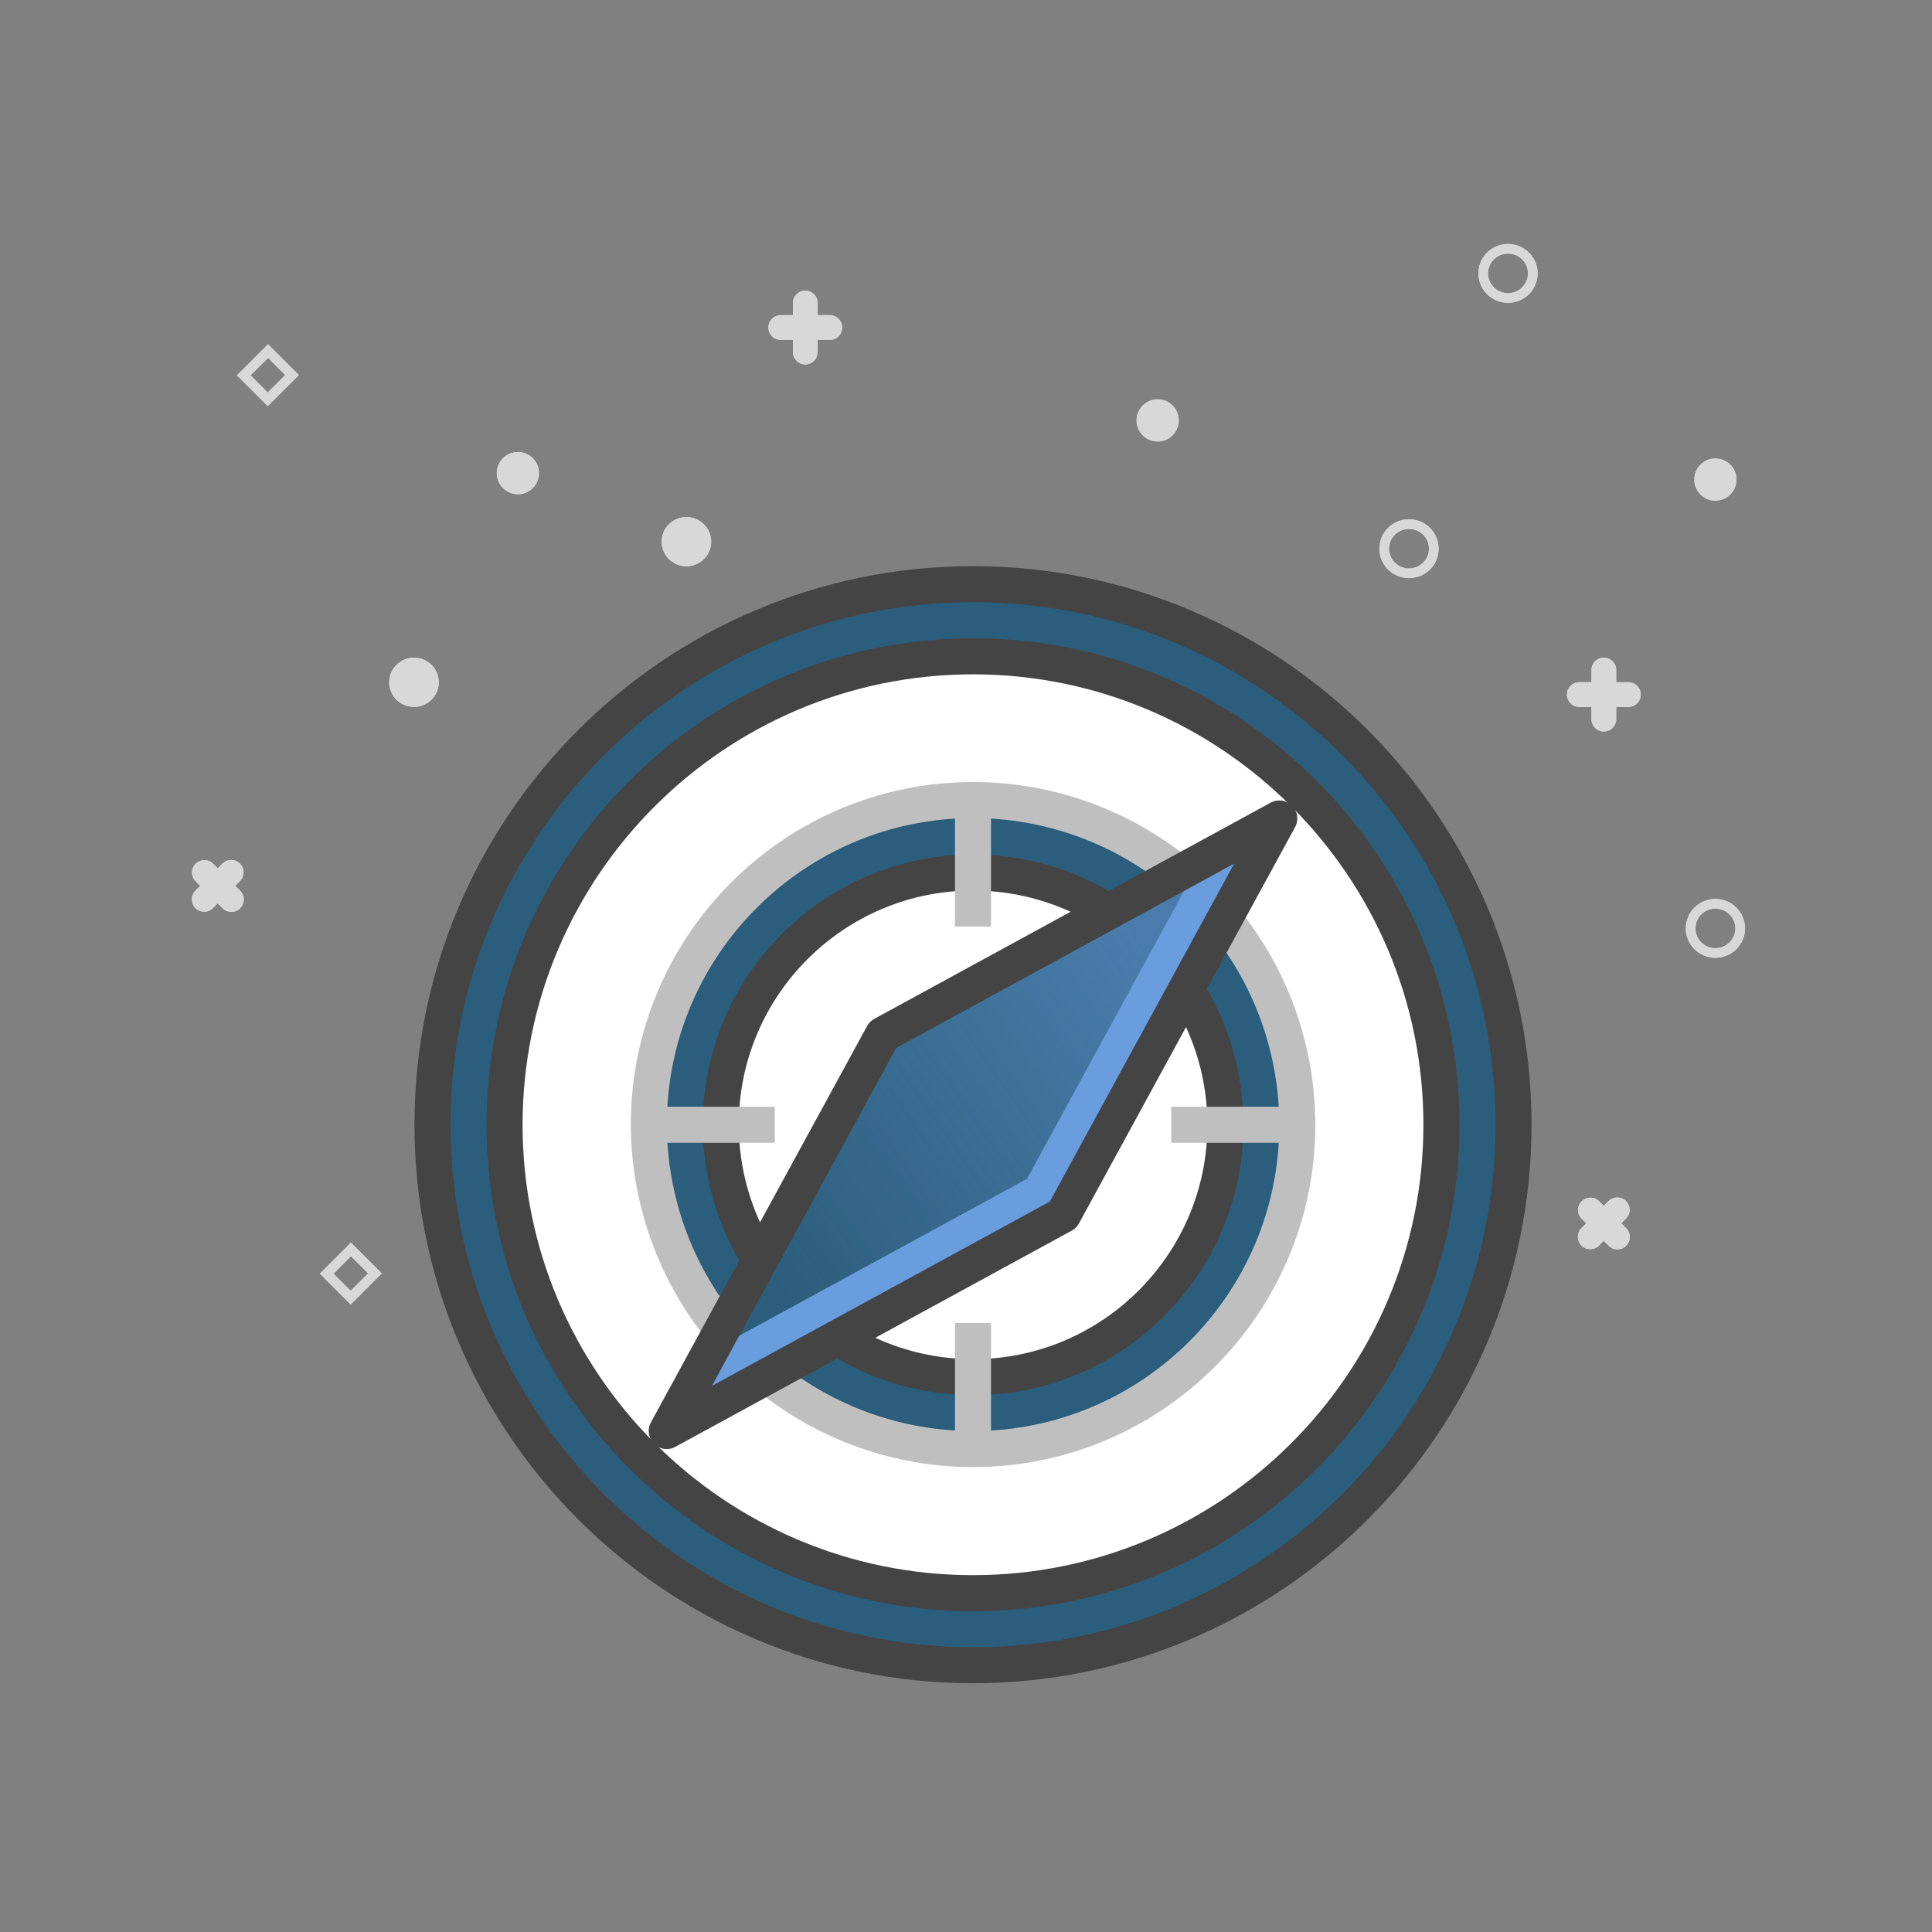 <?xml version="1.0" encoding="UTF-8"?>
<!DOCTYPE svg PUBLIC "-//W3C//DTD SVG 1.1//EN" "http://www.w3.org/Graphics/SVG/1.1/DTD/svg11.dtd">
<svg version="1.1" xmlns="http://www.w3.org/2000/svg" xmlns:xlink="http://www.w3.org/1999/xlink" x="0" y="0" width="200" height="200" viewBox="0, 0, 200, 200">
  <rect x="0" y="0" width="200" height="200" fill="#808080" stroke="none"/>
  <defs>
    <linearGradient id="Gradient_1" gradientUnits="userSpaceOnUse" x1="119.638" y1="100.015" x2="78.081" y2="129.113">
      <stop offset="0" stop-color="#2B5E7C" stop-opacity="0.514"/>
      <stop offset="1" stop-color="#2B5E7C"/>
    </linearGradient>
    <clipPath id="Clip_1">
      <path d="M42.921,58.621 L158.543,58.621 L158.543,174.247 L42.921,174.247 z"/>
    </clipPath>
  </defs>
  <g id="Layer_1">
    <g id="Group">
      <path d="M166.029,68.084 L166.029,68.084 C166.738,68.084 167.312,68.658 167.312,69.367 L167.312,74.443 C167.312,75.151 166.738,75.726 166.029,75.726 L166.029,75.726 C165.321,75.726 164.746,75.151 164.746,74.443 L164.746,69.367 C164.746,68.658 165.321,68.084 166.029,68.084 z" fill="#D8D8D8" id="Rectangle-2"/>
      <path d="M169.85,71.905 L169.85,71.905 C169.85,72.613 169.276,73.188 168.567,73.188 L163.491,73.188 C162.783,73.188 162.208,72.613 162.208,71.905 L162.208,71.905 C162.208,71.196 162.783,70.622 163.491,70.622 L168.567,70.622 C169.276,70.622 169.85,71.196 169.85,71.905 z" fill="#D8D8D8" id="Rectangle-2"/>
    </g>
    <g id="Group">
      <path d="M83.363,30.084 L83.363,30.084 C84.071,30.084 84.646,30.658 84.646,31.367 L84.646,36.443 C84.646,37.151 84.071,37.726 83.363,37.726 L83.363,37.726 C82.654,37.726 82.08,37.151 82.08,36.443 L82.08,31.367 C82.08,30.658 82.654,30.084 83.363,30.084 z" fill="#D8D8D8" id="Rectangle-2"/>
      <path d="M87.184,33.905 L87.184,33.905 C87.184,34.613 86.609,35.188 85.901,35.188 L80.825,35.188 C80.116,35.188 79.542,34.613 79.542,33.905 L79.542,33.905 C79.542,33.196 80.116,32.622 80.825,32.622 L85.901,32.622 C86.609,32.622 87.184,33.196 87.184,33.905 z" fill="#D8D8D8" id="Rectangle-2"/>
    </g>
    <g id="Group">
      <path d="M20.252,89.418 L20.252,89.418 C20.754,88.917 21.566,88.917 22.067,89.418 L24.86,92.211 C25.361,92.712 25.361,93.524 24.86,94.025 L24.86,94.025 C24.359,94.527 23.546,94.527 23.045,94.025 L20.252,91.233 C19.751,90.732 19.751,89.919 20.252,89.418 z" fill="#D8D8D8" id="Rectangle-2"/>
      <path d="M24.84,89.399 L24.84,89.399 C25.341,89.9 25.341,90.712 24.84,91.213 L22.047,94.006 C21.546,94.507 20.734,94.507 20.233,94.006 L20.233,94.006 C19.732,93.505 19.732,92.693 20.233,92.192 L23.026,89.399 C23.527,88.898 24.339,88.898 24.84,89.399 z" fill="#D8D8D8" id="Rectangle-2"/>
    </g>
    <g id="Group">
      <path d="M163.735,124.355 L163.735,124.355 C164.237,123.854 165.049,123.854 165.55,124.355 L168.343,127.148 C168.844,127.649 168.844,128.461 168.343,128.963 L168.343,128.963 C167.842,129.464 167.029,129.464 166.528,128.963 L163.735,126.17 C163.234,125.669 163.234,124.856 163.735,124.355 z" fill="#D8D8D8" id="Rectangle-2"/>
      <path d="M168.323,124.336 L168.323,124.336 C168.824,124.837 168.824,125.649 168.323,126.15 L165.531,128.943 C165.029,129.444 164.217,129.444 163.716,128.943 L163.716,128.943 C163.215,128.442 163.215,127.63 163.716,127.129 L166.509,124.336 C167.01,123.835 167.822,123.835 168.323,124.336 z" fill="#D8D8D8" id="Rectangle-2"/>
    </g>
    <path d="M73.622,56.073 C73.622,57.48 72.473,58.621 71.056,58.621 C69.639,58.621 68.49,57.48 68.49,56.073 C68.49,54.666 69.639,53.526 71.056,53.526 C72.473,53.526 73.622,54.666 73.622,56.073 z" fill="#D8D8D8" id="Oval-2"/>
    <path d="M45.422,70.631 C45.422,72.038 44.273,73.178 42.856,73.178 C41.439,73.178 40.29,72.038 40.29,70.631 C40.29,69.224 41.439,68.084 42.856,68.084 C44.273,68.084 45.422,69.224 45.422,70.631 z" fill="#D8D8D8" id="Oval-2"/>
    <path d="M122.024,43.52 C122.024,44.726 121.046,45.704 119.84,45.704 C118.633,45.704 117.656,44.726 117.656,43.52 C117.656,42.313 118.633,41.336 119.84,41.336 C121.046,41.336 122.024,42.313 122.024,43.52 z" fill="#D8D8D8" id="Oval-3"/>
    <path d="M179.761,49.645 C179.761,50.851 178.783,51.829 177.577,51.829 C176.371,51.829 175.393,50.851 175.393,49.645 C175.393,48.438 176.371,47.461 177.577,47.461 C178.783,47.461 179.761,48.438 179.761,49.645 z" fill="#D8D8D8" id="Oval-3"/>
    <path d="M55.796,48.978 C55.796,50.184 54.818,51.162 53.612,51.162 C52.406,51.162 51.428,50.184 51.428,48.978 C51.428,47.772 52.406,46.794 53.612,46.794 C54.818,46.794 55.796,47.772 55.796,48.978 z" fill="#D8D8D8" id="Oval-3"/>
    <path d="M148.422,56.933 C148.349,58.338 147.142,59.418 145.727,59.344 C144.311,59.271 143.223,58.072 143.296,56.667 C143.369,55.262 144.576,54.183 145.991,54.256 C147.406,54.33 148.495,55.528 148.422,56.933 z" fill-opacity="0" stroke="#D8D8D8" stroke-width="1" id="Oval"/>
    <path d="M158.672,28.433 C158.599,29.838 157.392,30.918 155.977,30.844 C154.561,30.771 153.473,29.572 153.546,28.167 C153.619,26.762 154.826,25.683 156.241,25.756 C157.656,25.83 158.745,27.028 158.672,28.433 z" fill-opacity="0" stroke="#D8D8D8" stroke-width="1" id="Oval"/>
    <path d="M180.143,96.105 C180.143,97.512 178.994,98.653 177.577,98.653 C176.159,98.653 175.011,97.512 175.011,96.105 C175.011,94.698 176.159,93.558 177.577,93.558 C178.994,93.558 180.143,94.698 180.143,96.105 z" fill-opacity="0" stroke="#D8D8D8" stroke-width="1" id="Oval"/>
    <path d="M33.818,131.85 L36.3,134.333 L38.812,131.821 L36.33,129.338 L33.818,131.85 z" fill-opacity="0" stroke="#D8D8D8" stroke-width="1" id="Rectangle-3"/>
    <path d="M25.236,38.853 L27.718,41.336 L30.23,38.824 L27.748,36.341 L25.236,38.853 z" fill-opacity="0" stroke="#D8D8D8" stroke-width="1" id="Rectangle-3"/>
    <g id="Group">
      <path d="M166.029,68.084 L166.029,68.084 C166.738,68.084 167.312,68.658 167.312,69.367 L167.312,74.443 C167.312,75.151 166.738,75.726 166.029,75.726 L166.029,75.726 C165.321,75.726 164.746,75.151 164.746,74.443 L164.746,69.367 C164.746,68.658 165.321,68.084 166.029,68.084 z" fill="#D8D8D8" id="Rectangle-2"/>
      <path d="M169.85,71.905 L169.85,71.905 C169.85,72.613 169.276,73.188 168.567,73.188 L163.491,73.188 C162.783,73.188 162.208,72.613 162.208,71.905 L162.208,71.905 C162.208,71.196 162.783,70.622 163.491,70.622 L168.567,70.622 C169.276,70.622 169.85,71.196 169.85,71.905 z" fill="#D8D8D8" id="Rectangle-2"/>
    </g>
    <g id="Group">
      <path d="M83.363,30.084 L83.363,30.084 C84.071,30.084 84.646,30.658 84.646,31.367 L84.646,36.443 C84.646,37.151 84.071,37.726 83.363,37.726 L83.363,37.726 C82.654,37.726 82.08,37.151 82.08,36.443 L82.08,31.367 C82.08,30.658 82.654,30.084 83.363,30.084 z" fill="#D8D8D8" id="Rectangle-2"/>
      <path d="M87.184,33.905 L87.184,33.905 C87.184,34.613 86.609,35.188 85.901,35.188 L80.825,35.188 C80.116,35.188 79.542,34.613 79.542,33.905 L79.542,33.905 C79.542,33.196 80.116,32.622 80.825,32.622 L85.901,32.622 C86.609,32.622 87.184,33.196 87.184,33.905 z" fill="#D8D8D8" id="Rectangle-2"/>
    </g>
    <g id="Group">
      <path d="M20.252,89.418 L20.252,89.418 C20.754,88.917 21.566,88.917 22.067,89.418 L24.86,92.211 C25.361,92.712 25.361,93.524 24.86,94.025 L24.86,94.025 C24.359,94.527 23.546,94.527 23.045,94.025 L20.252,91.233 C19.751,90.732 19.751,89.919 20.252,89.418 z" fill="#D8D8D8" id="Rectangle-2"/>
      <path d="M24.84,89.399 L24.84,89.399 C25.341,89.9 25.341,90.712 24.84,91.213 L22.047,94.006 C21.546,94.507 20.734,94.507 20.233,94.006 L20.233,94.006 C19.732,93.505 19.732,92.693 20.233,92.192 L23.026,89.399 C23.527,88.898 24.339,88.898 24.84,89.399 z" fill="#D8D8D8" id="Rectangle-2"/>
    </g>
    <g id="Group">
      <path d="M163.735,124.355 L163.735,124.355 C164.237,123.854 165.049,123.854 165.55,124.355 L168.343,127.148 C168.844,127.649 168.844,128.461 168.343,128.963 L168.343,128.963 C167.842,129.464 167.029,129.464 166.528,128.963 L163.735,126.17 C163.234,125.669 163.234,124.856 163.735,124.355 z" fill="#D8D8D8" id="Rectangle-2"/>
      <path d="M168.323,124.336 L168.323,124.336 C168.824,124.837 168.824,125.649 168.323,126.15 L165.531,128.943 C165.029,129.444 164.217,129.444 163.716,128.943 L163.716,128.943 C163.215,128.442 163.215,127.63 163.716,127.129 L166.509,124.336 C167.01,123.835 167.822,123.835 168.323,124.336 z" fill="#D8D8D8" id="Rectangle-2"/>
    </g>
    <path d="M73.622,56.073 C73.622,57.48 72.473,58.621 71.056,58.621 C69.639,58.621 68.49,57.48 68.49,56.073 C68.49,54.666 69.639,53.526 71.056,53.526 C72.473,53.526 73.622,54.666 73.622,56.073 z" fill="#D8D8D8" id="Oval-2"/>
    <path d="M45.422,70.631 C45.422,72.038 44.273,73.178 42.856,73.178 C41.439,73.178 40.29,72.038 40.29,70.631 C40.29,69.224 41.439,68.084 42.856,68.084 C44.273,68.084 45.422,69.224 45.422,70.631 z" fill="#D8D8D8" id="Oval-2"/>
    <path d="M122.024,43.52 C122.024,44.726 121.046,45.704 119.84,45.704 C118.633,45.704 117.656,44.726 117.656,43.52 C117.656,42.313 118.633,41.336 119.84,41.336 C121.046,41.336 122.024,42.313 122.024,43.52 z" fill="#D8D8D8" id="Oval-3"/>
    <path d="M179.761,49.645 C179.761,50.851 178.783,51.829 177.577,51.829 C176.371,51.829 175.393,50.851 175.393,49.645 C175.393,48.438 176.371,47.461 177.577,47.461 C178.783,47.461 179.761,48.438 179.761,49.645 z" fill="#D8D8D8" id="Oval-3"/>
    <path d="M55.796,48.978 C55.796,50.184 54.818,51.162 53.612,51.162 C52.406,51.162 51.428,50.184 51.428,48.978 C51.428,47.772 52.406,46.794 53.612,46.794 C54.818,46.794 55.796,47.772 55.796,48.978 z" fill="#D8D8D8" id="Oval-3"/>
    <path d="M148.422,56.933 C148.349,58.338 147.142,59.418 145.727,59.344 C144.311,59.271 143.223,58.072 143.296,56.667 C143.369,55.262 144.576,54.183 145.991,54.256 C147.406,54.33 148.495,55.528 148.422,56.933 z" fill-opacity="0" stroke="#D8D8D8" stroke-width="1" id="Oval"/>
    <path d="M158.672,28.433 C158.599,29.838 157.392,30.918 155.977,30.844 C154.561,30.771 153.473,29.572 153.546,28.167 C153.619,26.762 154.826,25.683 156.241,25.756 C157.656,25.83 158.745,27.028 158.672,28.433 z" fill-opacity="0" stroke="#D8D8D8" stroke-width="1" id="Oval"/>
    <path d="M180.143,96.105 C180.143,97.512 178.994,98.653 177.577,98.653 C176.159,98.653 175.011,97.512 175.011,96.105 C175.011,94.698 176.159,93.558 177.577,93.558 C178.994,93.558 180.143,94.698 180.143,96.105 z" fill-opacity="0" stroke="#D8D8D8" stroke-width="1" id="Oval"/>
    <path d="M33.818,131.85 L36.3,134.333 L38.812,131.821 L36.33,129.338 L33.818,131.85 z" fill-opacity="0" stroke="#D8D8D8" stroke-width="1" id="Rectangle-3"/>
    <path d="M25.236,38.853 L27.718,41.336 L30.23,38.824 L27.748,36.341 L25.236,38.853 z" fill-opacity="0" stroke="#D8D8D8" stroke-width="1" id="Rectangle-3"/>
    <g>
      <path d="M156.678,116.434 C156.678,147.336 131.626,172.387 100.725,172.387 C69.823,172.387 44.772,147.336 44.772,116.434 C44.772,85.532 69.823,60.481 100.725,60.481 C131.626,60.481 156.678,85.532 156.678,116.434 z M156.678,116.434" fill="#2B5E7C"/>
      <path d="M148.518,116.434 C148.518,143.216 126.807,164.926 100.026,164.926 C73.244,164.926 51.533,143.216 51.533,116.434 C51.533,89.652 73.244,67.941 100.026,67.941 C126.807,67.941 148.518,89.652 148.518,116.434 z M148.518,116.434" fill="#FFFFFF"/>
      <path d="M134.297,116.434 C134.297,134.975 119.266,150.006 100.725,150.006 C82.184,150.006 67.153,134.975 67.153,116.434 C67.153,97.893 82.184,82.862 100.725,82.862 C119.266,82.862 134.297,97.893 134.297,116.434 z M134.297,116.434" fill="#2B5E7C"/>
      <path d="M126.836,116.434 C126.836,130.855 115.146,142.545 100.725,142.545 C86.304,142.545 74.613,130.855 74.613,116.434 C74.613,102.013 86.304,90.323 100.725,90.323 C115.146,90.323 126.836,102.013 126.836,116.434 z M126.836,116.434" fill="#FFFFFF"/>
      <path d="M110.05,125.759 L69.018,148.141 L91.399,107.108 L132.431,84.727 z M110.05,125.759" fill="#699DDE"/>
      <g clip-path="url(#Clip_1)">
        <path d="M106.32,122.025 L124.225,89.199 L91.399,107.104 L73.494,139.93 z M106.32,122.025" fill="url(#Gradient_1)"/>
        <path d="M100.725,174.247 C68.845,174.247 42.907,148.312 42.907,116.429 C42.907,84.547 68.845,58.611 100.725,58.611 C132.604,58.611 158.543,84.547 158.543,116.429 C158.543,148.312 132.604,174.247 100.725,174.247 z M100.725,62.342 C70.899,62.342 46.637,86.606 46.637,116.429 C46.637,146.253 70.899,170.517 100.725,170.517 C130.55,170.517 154.813,146.253 154.813,116.429 C154.813,86.606 130.55,62.342 100.725,62.342 z M100.725,62.342" fill="#444444"/>
      </g>
      <path d="M100.725,166.792 C72.957,166.792 50.367,144.202 50.367,116.434 C50.367,88.666 72.957,66.076 100.725,66.076 C128.493,66.076 151.082,88.666 151.082,116.434 C151.082,144.202 128.493,166.792 100.725,166.792 z M100.725,69.807 C75.014,69.807 54.097,90.723 54.097,116.434 C54.097,142.145 75.014,163.061 100.725,163.061 C126.435,163.061 147.352,142.145 147.352,116.434 C147.352,90.723 126.435,69.807 100.725,69.807 z M100.725,69.807" fill="#444444"/>
      <path d="M100.725,151.871 C92.567,151.871 84.603,149.032 78.303,143.877 L80.666,140.988 C86.302,145.602 93.425,148.141 100.725,148.141 C118.208,148.141 132.431,133.917 132.431,116.434 C132.431,109.136 129.891,102.013 125.281,96.373 L128.168,94.012 C133.323,100.314 136.162,108.278 136.162,116.434 C136.162,135.975 120.265,151.871 100.725,151.871 z M100.725,151.871" fill="#BFBFBF"/>
      <path d="M73.398,138.935 C68.18,132.61 65.306,124.605 65.306,116.393 C65.306,96.852 81.202,80.956 100.743,80.956 C108.9,80.956 116.864,83.795 123.165,88.95 L120.801,91.839 C115.165,87.224 108.043,84.686 100.743,84.686 C83.259,84.686 69.036,98.91 69.036,116.393 C69.036,123.74 71.606,130.903 76.276,136.558 z M73.398,138.935" fill="#BFBFBF"/>
      <path d="M100.743,144.429 C95.41,144.429 90.223,142.922 85.745,140.074 L87.747,136.926 C91.626,139.395 96.119,140.699 100.743,140.699 C114.112,140.699 124.989,129.822 124.989,116.453 C124.989,111.829 123.683,107.336 121.216,103.457 L124.364,101.454 C127.212,105.933 128.719,111.121 128.719,116.453 C128.719,131.879 116.169,144.429 100.743,144.429 z M100.743,144.429" fill="#444444"/>
      <path d="M77.103,131.433 C74.256,126.953 72.748,121.766 72.748,116.434 C72.748,101.008 85.299,88.458 100.725,88.458 C106.057,88.458 111.244,89.965 115.722,92.813 L113.72,95.961 C109.842,93.492 105.348,92.188 100.725,92.188 C87.356,92.188 76.479,103.065 76.479,116.434 C76.479,121.058 77.785,125.551 80.252,129.43 z M77.103,131.433" fill="#444444"/>
      <path d="M69.02,150.006 C68.537,150.006 68.059,149.817 67.699,149.459 C67.114,148.875 66.985,147.973 67.381,147.247 L89.762,106.215 C89.933,105.9 90.191,105.64 90.506,105.471 L131.538,83.09 C132.267,82.695 133.166,82.823 133.75,83.409 C134.336,83.992 134.464,84.895 134.069,85.621 L111.688,126.653 C111.516,126.968 111.259,127.228 110.943,127.397 L69.911,149.778 C69.632,149.931 69.326,150.006 69.02,150.006 z M92.775,108.483 L73.694,143.467 L108.678,124.385 L127.759,89.401 z M92.775,108.483" fill="#444444"/>
      <path d="M98.86,82.862 L102.59,82.862 L102.59,95.918 L98.86,95.918 z" fill="#BFBFBF"/>
      <path d="M67.153,114.569 L80.209,114.569 L80.209,118.299 L67.153,118.299 z" fill="#BFBFBF"/>
      <path d="M98.86,136.95 L102.59,136.95 L102.59,150.006 L98.86,150.006 z" fill="#BFBFBF"/>
      <path d="M121.241,114.569 L134.297,114.569 L134.297,118.299 L121.241,118.299 z" fill="#BFBFBF"/>
    </g>
  </g>
</svg>
